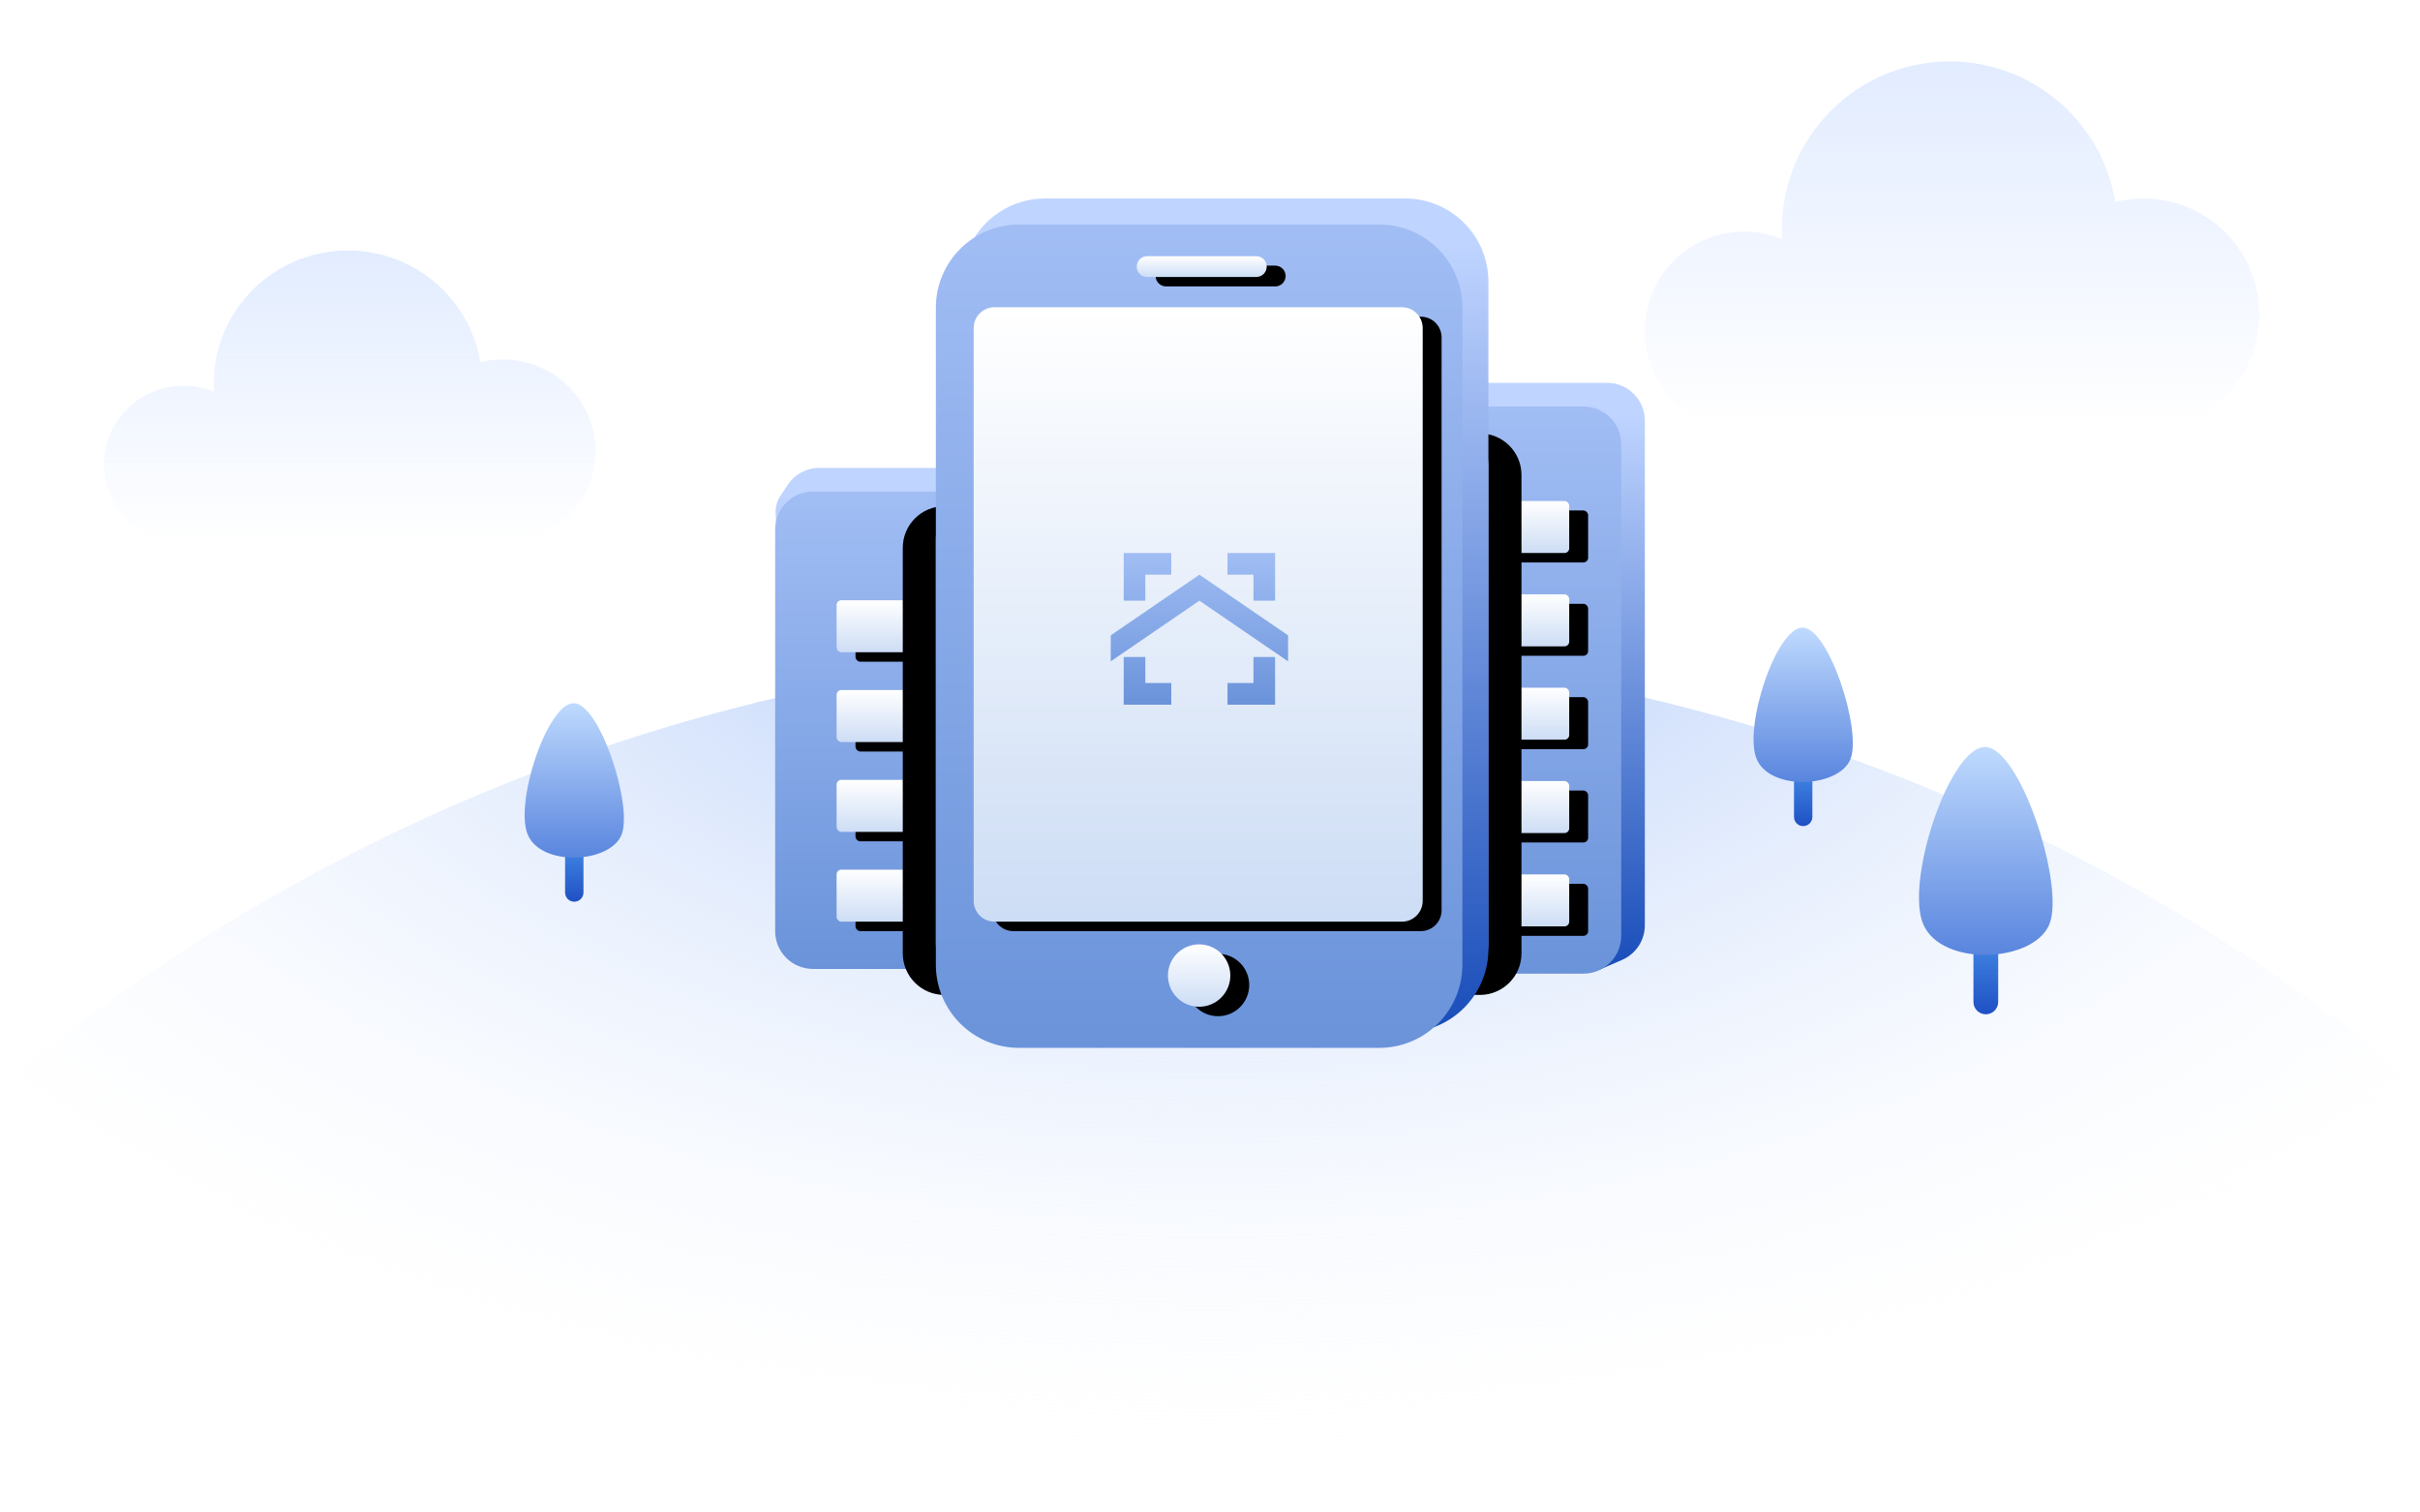 <?xml version="1.0" encoding="UTF-8"?>
<svg width="512px" height="320px" viewBox="0 0 512 320" version="1.1" xmlns="http://www.w3.org/2000/svg" xmlns:xlink="http://www.w3.org/1999/xlink">
    <title>空白页/无智能</title>
    <defs>
        <radialGradient cx="50%" cy="-13.751%" fx="50%" fy="-13.751%" r="119.117%" gradientTransform="translate(0.5,-0.138),scale(0.272,1),rotate(90),scale(1,1.744),translate(-0.5,0.138)" id="radialGradient-1">
            <stop stop-color="#A1C0F8" offset="0%"></stop>
            <stop stop-color="#FFFFFF" stop-opacity="0" offset="93.615%"></stop>
            <stop stop-color="#FFFFFF" stop-opacity="0" offset="100%"></stop>
        </radialGradient>
        <linearGradient x1="50%" y1="0%" x2="50%" y2="100%" id="linearGradient-2">
            <stop stop-color="#E2ECFF" offset="0%"></stop>
            <stop stop-color="#E2ECFF" stop-opacity="0" offset="100%"></stop>
        </linearGradient>
        <linearGradient x1="50%" y1="0%" x2="50%" y2="100%" id="linearGradient-3">
            <stop stop-color="#E2ECFF" offset="0%"></stop>
            <stop stop-color="#E2ECFF" stop-opacity="0" offset="100%"></stop>
        </linearGradient>
        <linearGradient x1="50%" y1="0%" x2="50%" y2="100%" id="linearGradient-4">
            <stop stop-color="#4288E4" offset="0%"></stop>
            <stop stop-color="#1F50C4" offset="100%"></stop>
        </linearGradient>
        <linearGradient x1="50%" y1="0%" x2="50%" y2="100%" id="linearGradient-5">
            <stop stop-color="#BFDAFE" offset="0%"></stop>
            <stop stop-color="#5380DC" offset="100%"></stop>
        </linearGradient>
        <linearGradient x1="50%" y1="0%" x2="50%" y2="100%" id="linearGradient-6">
            <stop stop-color="#4288E4" offset="0%"></stop>
            <stop stop-color="#1F50C4" offset="100%"></stop>
        </linearGradient>
        <linearGradient x1="50%" y1="0%" x2="50%" y2="100%" id="linearGradient-7">
            <stop stop-color="#BFDAFE" offset="0%"></stop>
            <stop stop-color="#5380DC" offset="100%"></stop>
        </linearGradient>
        <linearGradient x1="50%" y1="5.39%" x2="50%" y2="108.022%" id="linearGradient-8">
            <stop stop-color="#BFD4FF" offset="0%"></stop>
            <stop stop-color="#0A41B3" offset="100%"></stop>
        </linearGradient>
        <linearGradient x1="50%" y1="0%" x2="50%" y2="100%" id="linearGradient-9">
            <stop stop-color="#A1BDF4" offset="0%"></stop>
            <stop stop-color="#6A93DA" offset="100%"></stop>
        </linearGradient>
        <linearGradient x1="50%" y1="0%" x2="50%" y2="100%" id="linearGradient-10">
            <stop stop-color="#FFFFFF" offset="0%"></stop>
            <stop stop-color="#CDDDF5" offset="100%"></stop>
        </linearGradient>
        <rect id="path-11" x="13" y="28" width="16" height="11" rx="1"></rect>
        <filter x="-62.5%" y="-109.1%" width="275.0%" height="354.5%" filterUnits="objectBoundingBox" id="filter-12">
            <feOffset dx="4" dy="2" in="SourceAlpha" result="shadowOffsetOuter1"></feOffset>
            <feGaussianBlur stdDeviation="4" in="shadowOffsetOuter1" result="shadowBlurOuter1"></feGaussianBlur>
            <feColorMatrix values="0 0 0 0 0   0 0 0 0 0   0 0 0 0 0  0 0 0 0.1 0" type="matrix" in="shadowBlurOuter1"></feColorMatrix>
        </filter>
        <rect id="path-13" x="13" y="47" width="16" height="11" rx="1"></rect>
        <filter x="-62.5%" y="-109.1%" width="275.0%" height="354.5%" filterUnits="objectBoundingBox" id="filter-14">
            <feOffset dx="4" dy="2" in="SourceAlpha" result="shadowOffsetOuter1"></feOffset>
            <feGaussianBlur stdDeviation="4" in="shadowOffsetOuter1" result="shadowBlurOuter1"></feGaussianBlur>
            <feColorMatrix values="0 0 0 0 0   0 0 0 0 0   0 0 0 0 0  0 0 0 0.1 0" type="matrix" in="shadowBlurOuter1"></feColorMatrix>
        </filter>
        <rect id="path-15" x="13" y="66" width="16" height="11" rx="1"></rect>
        <filter x="-62.5%" y="-109.1%" width="275.0%" height="354.5%" filterUnits="objectBoundingBox" id="filter-16">
            <feOffset dx="4" dy="2" in="SourceAlpha" result="shadowOffsetOuter1"></feOffset>
            <feGaussianBlur stdDeviation="4" in="shadowOffsetOuter1" result="shadowBlurOuter1"></feGaussianBlur>
            <feColorMatrix values="0 0 0 0 0   0 0 0 0 0   0 0 0 0 0  0 0 0 0.1 0" type="matrix" in="shadowBlurOuter1"></feColorMatrix>
        </filter>
        <rect id="path-17" x="13" y="85" width="16" height="11" rx="1"></rect>
        <filter x="-62.5%" y="-109.1%" width="275.0%" height="354.5%" filterUnits="objectBoundingBox" id="filter-18">
            <feOffset dx="4" dy="2" in="SourceAlpha" result="shadowOffsetOuter1"></feOffset>
            <feGaussianBlur stdDeviation="4" in="shadowOffsetOuter1" result="shadowBlurOuter1"></feGaussianBlur>
            <feColorMatrix values="0 0 0 0 0   0 0 0 0 0   0 0 0 0 0  0 0 0 0.1 0" type="matrix" in="shadowBlurOuter1"></feColorMatrix>
        </filter>
        <linearGradient x1="50%" y1="5.39%" x2="50%" y2="108.022%" id="linearGradient-19">
            <stop stop-color="#BFD4FF" offset="0%"></stop>
            <stop stop-color="#0A41B3" offset="100%"></stop>
        </linearGradient>
        <linearGradient x1="50%" y1="0%" x2="50%" y2="100%" id="linearGradient-20">
            <stop stop-color="#A1BDF4" offset="0%"></stop>
            <stop stop-color="#6A93DA" offset="100%"></stop>
        </linearGradient>
        <linearGradient x1="50%" y1="0%" x2="50%" y2="100%" id="linearGradient-21">
            <stop stop-color="#FFFFFF" offset="0%"></stop>
            <stop stop-color="#CDDDF5" offset="100%"></stop>
        </linearGradient>
        <rect id="path-22" x="10" y="36" width="22" height="11" rx="1"></rect>
        <filter x="-45.5%" y="-109.1%" width="227.3%" height="354.5%" filterUnits="objectBoundingBox" id="filter-23">
            <feOffset dx="4" dy="2" in="SourceAlpha" result="shadowOffsetOuter1"></feOffset>
            <feGaussianBlur stdDeviation="4" in="shadowOffsetOuter1" result="shadowBlurOuter1"></feGaussianBlur>
            <feColorMatrix values="0 0 0 0 0   0 0 0 0 0   0 0 0 0 0  0 0 0 0.1 0" type="matrix" in="shadowBlurOuter1"></feColorMatrix>
        </filter>
        <rect id="path-24" x="10" y="53" width="22" height="11" rx="1"></rect>
        <filter x="-45.5%" y="-109.1%" width="227.3%" height="354.5%" filterUnits="objectBoundingBox" id="filter-25">
            <feOffset dx="4" dy="2" in="SourceAlpha" result="shadowOffsetOuter1"></feOffset>
            <feGaussianBlur stdDeviation="4" in="shadowOffsetOuter1" result="shadowBlurOuter1"></feGaussianBlur>
            <feColorMatrix values="0 0 0 0 0   0 0 0 0 0   0 0 0 0 0  0 0 0 0.1 0" type="matrix" in="shadowBlurOuter1"></feColorMatrix>
        </filter>
        <rect id="path-26" x="10" y="70" width="22" height="11" rx="1"></rect>
        <filter x="-45.5%" y="-109.1%" width="227.3%" height="354.5%" filterUnits="objectBoundingBox" id="filter-27">
            <feOffset dx="4" dy="2" in="SourceAlpha" result="shadowOffsetOuter1"></feOffset>
            <feGaussianBlur stdDeviation="4" in="shadowOffsetOuter1" result="shadowBlurOuter1"></feGaussianBlur>
            <feColorMatrix values="0 0 0 0 0   0 0 0 0 0   0 0 0 0 0  0 0 0 0.1 0" type="matrix" in="shadowBlurOuter1"></feColorMatrix>
        </filter>
        <rect id="path-28" x="10" y="87" width="22" height="11" rx="1"></rect>
        <filter x="-45.5%" y="-109.1%" width="227.3%" height="354.5%" filterUnits="objectBoundingBox" id="filter-29">
            <feOffset dx="4" dy="2" in="SourceAlpha" result="shadowOffsetOuter1"></feOffset>
            <feGaussianBlur stdDeviation="4" in="shadowOffsetOuter1" result="shadowBlurOuter1"></feGaussianBlur>
            <feColorMatrix values="0 0 0 0 0   0 0 0 0 0   0 0 0 0 0  0 0 0 0.1 0" type="matrix" in="shadowBlurOuter1"></feColorMatrix>
        </filter>
        <rect id="path-30" x="10" y="104" width="22" height="11" rx="1"></rect>
        <filter x="-45.5%" y="-109.1%" width="227.3%" height="354.5%" filterUnits="objectBoundingBox" id="filter-31">
            <feOffset dx="4" dy="2" in="SourceAlpha" result="shadowOffsetOuter1"></feOffset>
            <feGaussianBlur stdDeviation="4" in="shadowOffsetOuter1" result="shadowBlurOuter1"></feGaussianBlur>
            <feColorMatrix values="0 0 0 0 0   0 0 0 0 0   0 0 0 0 0  0 0 0 0.1 0" type="matrix" in="shadowBlurOuter1"></feColorMatrix>
        </filter>
        <linearGradient x1="50%" y1="0%" x2="50%" y2="100%" id="linearGradient-32">
            <stop stop-color="#FFFFFF" offset="0%"></stop>
            <stop stop-color="#CDDDF5" offset="100%"></stop>
        </linearGradient>
        <rect id="path-33" x="44" y="25" width="17" height="11" rx="1"></rect>
        <filter x="-58.8%" y="-109.1%" width="264.7%" height="354.5%" filterUnits="objectBoundingBox" id="filter-34">
            <feOffset dx="4" dy="2" in="SourceAlpha" result="shadowOffsetOuter1"></feOffset>
            <feGaussianBlur stdDeviation="4" in="shadowOffsetOuter1" result="shadowBlurOuter1"></feGaussianBlur>
            <feColorMatrix values="0 0 0 0 0   0 0 0 0 0   0 0 0 0 0  0 0 0 0.1 0" type="matrix" in="shadowBlurOuter1"></feColorMatrix>
        </filter>
        <rect id="path-35" x="44" y="44.75" width="17" height="11" rx="1"></rect>
        <filter x="-58.8%" y="-109.1%" width="264.7%" height="354.5%" filterUnits="objectBoundingBox" id="filter-36">
            <feOffset dx="4" dy="2" in="SourceAlpha" result="shadowOffsetOuter1"></feOffset>
            <feGaussianBlur stdDeviation="4" in="shadowOffsetOuter1" result="shadowBlurOuter1"></feGaussianBlur>
            <feColorMatrix values="0 0 0 0 0   0 0 0 0 0   0 0 0 0 0  0 0 0 0.1 0" type="matrix" in="shadowBlurOuter1"></feColorMatrix>
        </filter>
        <rect id="path-37" x="44" y="64.5" width="17" height="11" rx="1"></rect>
        <filter x="-58.8%" y="-109.1%" width="264.7%" height="354.5%" filterUnits="objectBoundingBox" id="filter-38">
            <feOffset dx="4" dy="2" in="SourceAlpha" result="shadowOffsetOuter1"></feOffset>
            <feGaussianBlur stdDeviation="4" in="shadowOffsetOuter1" result="shadowBlurOuter1"></feGaussianBlur>
            <feColorMatrix values="0 0 0 0 0   0 0 0 0 0   0 0 0 0 0  0 0 0 0.1 0" type="matrix" in="shadowBlurOuter1"></feColorMatrix>
        </filter>
        <rect id="path-39" x="44" y="84.25" width="17" height="11" rx="1"></rect>
        <filter x="-58.8%" y="-109.1%" width="264.7%" height="354.5%" filterUnits="objectBoundingBox" id="filter-40">
            <feOffset dx="4" dy="2" in="SourceAlpha" result="shadowOffsetOuter1"></feOffset>
            <feGaussianBlur stdDeviation="4" in="shadowOffsetOuter1" result="shadowBlurOuter1"></feGaussianBlur>
            <feColorMatrix values="0 0 0 0 0   0 0 0 0 0   0 0 0 0 0  0 0 0 0.1 0" type="matrix" in="shadowBlurOuter1"></feColorMatrix>
        </filter>
        <rect id="path-41" x="44" y="104" width="17" height="11" rx="1"></rect>
        <filter x="-58.8%" y="-109.1%" width="264.7%" height="354.5%" filterUnits="objectBoundingBox" id="filter-42">
            <feOffset dx="4" dy="2" in="SourceAlpha" result="shadowOffsetOuter1"></feOffset>
            <feGaussianBlur stdDeviation="4" in="shadowOffsetOuter1" result="shadowBlurOuter1"></feGaussianBlur>
            <feColorMatrix values="0 0 0 0 0   0 0 0 0 0   0 0 0 0 0  0 0 0 0.1 0" type="matrix" in="shadowBlurOuter1"></feColorMatrix>
        </filter>
        <linearGradient x1="50%" y1="0%" x2="50%" y2="100%" id="linearGradient-43">
            <stop stop-color="#A1BDF4" offset="0%"></stop>
            <stop stop-color="#6A93DA" offset="100%"></stop>
        </linearGradient>
        <path d="M27.8,47.7 L108.1,47.7 C112.96,47.7 116.9,51.64 116.9,56.5 L116.9,157.7 C116.9,162.56 112.96,166.5 108.1,166.5 L27.8,166.5 C22.94,166.5 19,162.56 19,157.7 L19,56.5 C19,51.64 22.94,47.7 27.8,47.7 Z" id="path-44"></path>
        <filter x="-30.1%" y="-29.0%" width="174.6%" height="161.4%" filterUnits="objectBoundingBox" id="filter-45">
            <feOffset dx="7" dy="2" in="SourceAlpha" result="shadowOffsetOuter1"></feOffset>
            <feGaussianBlur stdDeviation="11" in="shadowOffsetOuter1" result="shadowBlurOuter1"></feGaussianBlur>
            <feColorMatrix values="0 0 0 0 0   0 0 0 0 0   0 0 0 0 0  0 0 0 0.2 0" type="matrix" in="shadowBlurOuter1"></feColorMatrix>
        </filter>
        <linearGradient x1="50%" y1="0%" x2="50%" y2="100%" id="linearGradient-46">
            <stop stop-color="#A1BDF4" offset="0%"></stop>
            <stop stop-color="#6A93DA" offset="100%"></stop>
        </linearGradient>
        <path d="M8.8,63.1 L89.1,63.1 C93.96,63.1 97.9,67.04 97.9,71.9 L97.9,157.7 C97.9,162.56 93.96,166.5 89.1,166.5 L8.8,166.5 C3.94,166.5 -1.87698634e-13,162.56 -1.84741111e-13,157.7 L-1.84741111e-13,71.9 C-1.85336303e-13,67.04 3.94,63.1 8.8,63.1 Z" id="path-47"></path>
        <filter x="-44.4%" y="-33.4%" width="174.6%" height="170.6%" filterUnits="objectBoundingBox" id="filter-48">
            <feOffset dx="-7" dy="2" in="SourceAlpha" result="shadowOffsetOuter1"></feOffset>
            <feGaussianBlur stdDeviation="11" in="shadowOffsetOuter1" result="shadowBlurOuter1"></feGaussianBlur>
            <feColorMatrix values="0 0 0 0 0   0 0 0 0 0   0 0 0 0 0  0 0 0 0.2 0" type="matrix" in="shadowBlurOuter1"></feColorMatrix>
        </filter>
        <linearGradient x1="50%" y1="5.39%" x2="50%" y2="108.022%" id="linearGradient-49">
            <stop stop-color="#BFD4FF" offset="0%"></stop>
            <stop stop-color="#0A41B3" offset="100%"></stop>
        </linearGradient>
        <linearGradient x1="50%" y1="0%" x2="50%" y2="100%" id="linearGradient-50">
            <stop stop-color="#A1BDF4" offset="0%"></stop>
            <stop stop-color="#6A93DA" offset="100%"></stop>
        </linearGradient>
        <linearGradient x1="50%" y1="0%" x2="50%" y2="100%" id="linearGradient-51">
            <stop stop-color="#FFFFFF" offset="0%"></stop>
            <stop stop-color="#CDDDF5" offset="100%"></stop>
        </linearGradient>
        <path d="M12.4,23 L98.6,23 C101.03,23 103,24.97 103,27.4 L103,148.6 C103,151.03 101.03,153 98.6,153 L12.4,153 C9.97,153 8,151.03 8,148.6 L8,27.4 C8,24.97 9.97,23 12.4,23 Z" id="path-52"></path>
        <filter x="-13.7%" y="-11.5%" width="135.8%" height="126.2%" filterUnits="objectBoundingBox" id="filter-53">
            <feOffset dx="4" dy="2" in="SourceAlpha" result="shadowOffsetOuter1"></feOffset>
            <feGaussianBlur stdDeviation="5" in="shadowOffsetOuter1" result="shadowBlurOuter1"></feGaussianBlur>
            <feColorMatrix values="0 0 0 0 0   0 0 0 0 0   0 0 0 0 0  0 0 0 0.1 0" type="matrix" in="shadowBlurOuter1"></feColorMatrix>
        </filter>
        <linearGradient x1="50%" y1="0%" x2="50%" y2="100%" id="linearGradient-54">
            <stop stop-color="#A1BDF4" offset="0%"></stop>
            <stop stop-color="#6A93DA" offset="100%"></stop>
        </linearGradient>
        <linearGradient x1="50%" y1="0%" x2="50%" y2="100%" id="linearGradient-55">
            <stop stop-color="#FFFFFF" offset="0%"></stop>
            <stop stop-color="#CDDDF5" offset="100%"></stop>
        </linearGradient>
        <circle id="path-56" cx="55.7" cy="164.4" r="6.6"></circle>
        <filter x="-98.5%" y="-113.6%" width="357.6%" height="357.6%" filterUnits="objectBoundingBox" id="filter-57">
            <feOffset dx="4" dy="2" in="SourceAlpha" result="shadowOffsetOuter1"></feOffset>
            <feGaussianBlur stdDeviation="5" in="shadowOffsetOuter1" result="shadowBlurOuter1"></feGaussianBlur>
            <feColorMatrix values="0 0 0 0 0   0 0 0 0 0   0 0 0 0 0  0 0 0 0.1 0" type="matrix" in="shadowBlurOuter1"></feColorMatrix>
        </filter>
        <linearGradient x1="50%" y1="0%" x2="50%" y2="100%" id="linearGradient-58">
            <stop stop-color="#FFFFFF" offset="0%"></stop>
            <stop stop-color="#CDDDF5" offset="100%"></stop>
        </linearGradient>
        <path d="M44.7,12.2 L67.8,12.2 C69.015,12.2 70,13.185 70,14.4 C70,15.615 69.015,16.6 67.8,16.6 L44.7,16.6 C43.485,16.6 42.5,15.615 42.5,14.4 C42.5,13.185 43.485,12.2 44.7,12.2 Z" id="path-59"></path>
        <filter x="-47.3%" y="-340.9%" width="223.6%" height="872.7%" filterUnits="objectBoundingBox" id="filter-60">
            <feOffset dx="4" dy="2" in="SourceAlpha" result="shadowOffsetOuter1"></feOffset>
            <feGaussianBlur stdDeviation="5" in="shadowOffsetOuter1" result="shadowBlurOuter1"></feGaussianBlur>
            <feColorMatrix values="0 0 0 0 0   0 0 0 0 0   0 0 0 0 0  0 0 0 0.1 0" type="matrix" in="shadowBlurOuter1"></feColorMatrix>
        </filter>
    </defs>
    <g id="空白页/无智能" stroke="none" stroke-width="1" fill="none" fill-rule="evenodd">
        <g id="空白页/无数据">
            <path d="M256.202,137 C397.125,137 521.027,209.875 592.279,319.996 L-79.875,319.996 C-8.624,209.875 115.279,137 256.202,137 Z" id="形状结合" fill="url(#radialGradient-1)"></path>
            <g id="cloud" transform="translate(22, 13)">
                <path d="M343,78 L343,77.62 C333.315,75.752 326,67.23 326,57 C326,45.402 335.402,36 347,36 C349.857,36 352.58,36.57 355.062,37.603 C355.021,36.908 355,36.206 355,35.5 C355,15.894 370.894,0 390.5,0 C408.142,0 422.779,12.869 425.534,29.733 C427.443,29.254 429.442,29 431.5,29 C445.031,29 456,39.969 456,53.5 C456,65.842 446.874,76.053 435.001,77.752 L435,78 L343,78 Z" id="形状结合" fill="url(#linearGradient-2)"></path>
                <path d="M13.6,102 L13.601,101.698 C5.852,100.213 0,93.44 0,85.308 C0,76.089 7.522,68.615 16.8,68.615 C19.086,68.615 21.265,69.069 23.251,69.89 C23.217,69.337 23.2,68.779 23.2,68.218 C23.2,52.634 35.915,40 51.6,40 C65.714,40 77.423,50.23 79.627,63.634 C81.155,63.253 82.754,63.051 84.4,63.051 C95.225,63.051 104,71.77 104,82.526 C104,92.336 96.699,100.453 87.2,101.803 L87.2,102 L13.6,102 Z" id="形状结合备份" fill="url(#linearGradient-3)"></path>
            </g>
            <g id="编组" transform="translate(78, 131)">
                <g id="tree" transform="translate(33, 17)">
                    <path d="M10.5,31.111 C11.574,31.111 12.444,31.982 12.444,33.056 L12.444,40.833 C12.444,41.907 11.574,42.778 10.5,42.778 C9.426,42.778 8.556,41.907 8.556,40.833 L8.556,33.056 C8.556,31.982 9.426,31.111 10.5,31.111 Z" id="矩形" fill="url(#linearGradient-4)"></path>
                    <path d="M10.364,0.778 C15.94,0.778 23.024,22.76 20.459,28.713 C17.893,34.665 3.693,35.369 0.709,28.713 C-2.276,22.056 4.787,0.778 10.364,0.778 Z" id="矩形" fill="url(#linearGradient-5)"></path>
                </g>
                <g id="tree" transform="translate(293, 1)">
                    <path d="M10.5,31.111 C11.574,31.111 12.444,31.982 12.444,33.056 L12.444,40.833 C12.444,41.907 11.574,42.778 10.5,42.778 C9.426,42.778 8.556,41.907 8.556,40.833 L8.556,33.056 C8.556,31.982 9.426,31.111 10.5,31.111 Z" id="矩形" fill="url(#linearGradient-4)"></path>
                    <path d="M10.364,0.778 C15.94,0.778 23.024,22.76 20.459,28.713 C17.893,34.665 3.693,35.369 0.709,28.713 C-2.276,22.056 4.787,0.778 10.364,0.778 Z" id="矩形" fill="url(#linearGradient-5)"></path>
                </g>
                <g id="tree" transform="translate(328, 26)">
                    <path d="M14.137,41.889 C15.583,41.889 16.756,43.061 16.756,44.507 L16.756,54.979 C16.756,56.425 15.583,57.597 14.137,57.597 C12.692,57.597 11.519,56.425 11.519,54.979 L11.519,44.507 C11.519,43.061 12.692,41.889 14.137,41.889 Z" id="矩形" fill="url(#linearGradient-6)"></path>
                    <path d="M13.954,1.047 C21.463,1.047 31,30.645 27.546,38.659 C24.092,46.674 4.973,47.622 0.954,38.659 C-3.065,29.697 6.445,1.047 13.954,1.047 Z" id="矩形" fill="url(#linearGradient-7)"></path>
                </g>
            </g>
            <g id="编组-2" transform="translate(164, 42)">
                <g id="编组-6" transform="translate(0, 57)">
                    <path d="M9.318,0 L69,0 C73.418,-8.11624501e-16 77,3.582 77,8 L77,97.119 C77,99.57 75.877,101.885 73.952,103.402 L72.492,104.552 C71.311,105.483 69.823,105.937 68.323,105.822 L12.005,101.534 C7.998,101.228 4.839,97.997 4.624,93.984 L0.105,9.584 C0.037,8.306 0.379,7.04 1.081,5.97 L2.63,3.61 C4.109,1.357 6.623,2.27141519e-15 9.318,0 Z" id="矩形" fill="url(#linearGradient-8)"></path>
                    <path d="M8,5 L64,5 C68.418,5 72,8.582 72,13 L72,98 C72,102.418 68.418,106 64,106 L8,106 C3.582,106 5.41083001e-16,102.418 0,98 L0,13 C-5.41083001e-16,8.582 3.582,5 8,5 Z" id="矩形" fill="url(#linearGradient-9)"></path>
                    <g id="矩形备份-8">
                        <use fill="black" fill-opacity="1" filter="url(#filter-12)" xlink:href="#path-11"></use>
                        <use fill="url(#linearGradient-10)" fill-rule="evenodd" xlink:href="#path-11"></use>
                    </g>
                    <g id="矩形备份-10">
                        <use fill="black" fill-opacity="1" filter="url(#filter-14)" xlink:href="#path-13"></use>
                        <use fill="url(#linearGradient-10)" fill-rule="evenodd" xlink:href="#path-13"></use>
                    </g>
                    <g id="矩形备份-12">
                        <use fill="black" fill-opacity="1" filter="url(#filter-16)" xlink:href="#path-15"></use>
                        <use fill="url(#linearGradient-10)" fill-rule="evenodd" xlink:href="#path-15"></use>
                    </g>
                    <g id="矩形备份-14">
                        <use fill="black" fill-opacity="1" filter="url(#filter-18)" xlink:href="#path-17"></use>
                        <use fill="url(#linearGradient-10)" fill-rule="evenodd" xlink:href="#path-17"></use>
                    </g>
                </g>
                <g id="编组-6" transform="translate(107, 39)">
                    <path d="M8.613,0 L69,0 C73.418,-8.11624501e-16 77,3.582 77,8 L77,114.751 C77,117.938 75.108,120.821 72.185,122.09 L67.705,124.034 C66.812,124.422 65.837,124.586 64.866,124.513 L12.081,120.534 C8.041,120.229 4.867,116.953 4.69,112.906 L0.106,8.088 C0.038,6.539 0.573,5.023 1.599,3.859 L2.611,2.71 C4.13,0.987 6.316,-4.66257466e-16 8.613,0 Z" id="矩形" fill="url(#linearGradient-19)"></path>
                    <path d="M8,5 L64,5 C68.418,5 72,8.582 72,13 L72,117 C72,121.418 68.418,125 64,125 L8,125 C3.582,125 5.41083001e-16,121.418 0,117 L0,13 C-5.41083001e-16,8.582 3.582,5 8,5 Z" id="矩形" fill="url(#linearGradient-20)"></path>
                    <g id="矩形">
                        <use fill="black" fill-opacity="1" filter="url(#filter-23)" xlink:href="#path-22"></use>
                        <use fill="url(#linearGradient-21)" fill-rule="evenodd" xlink:href="#path-22"></use>
                    </g>
                    <g id="矩形备份-8">
                        <use fill="black" fill-opacity="1" filter="url(#filter-25)" xlink:href="#path-24"></use>
                        <use fill="url(#linearGradient-21)" fill-rule="evenodd" xlink:href="#path-24"></use>
                    </g>
                    <g id="矩形备份-10">
                        <use fill="black" fill-opacity="1" filter="url(#filter-27)" xlink:href="#path-26"></use>
                        <use fill="url(#linearGradient-21)" fill-rule="evenodd" xlink:href="#path-26"></use>
                    </g>
                    <g id="矩形备份-12">
                        <use fill="black" fill-opacity="1" filter="url(#filter-29)" xlink:href="#path-28"></use>
                        <use fill="url(#linearGradient-21)" fill-rule="evenodd" xlink:href="#path-28"></use>
                    </g>
                    <g id="矩形备份-14">
                        <use fill="black" fill-opacity="1" filter="url(#filter-31)" xlink:href="#path-30"></use>
                        <use fill="url(#linearGradient-21)" fill-rule="evenodd" xlink:href="#path-30"></use>
                    </g>
                    <g id="矩形备份-7">
                        <use fill="black" fill-opacity="1" filter="url(#filter-34)" xlink:href="#path-33"></use>
                        <use fill="url(#linearGradient-32)" fill-rule="evenodd" xlink:href="#path-33"></use>
                    </g>
                    <g id="矩形备份-16">
                        <use fill="black" fill-opacity="1" filter="url(#filter-36)" xlink:href="#path-35"></use>
                        <use fill="url(#linearGradient-32)" fill-rule="evenodd" xlink:href="#path-35"></use>
                    </g>
                    <g id="矩形备份-11">
                        <use fill="black" fill-opacity="1" filter="url(#filter-38)" xlink:href="#path-37"></use>
                        <use fill="url(#linearGradient-32)" fill-rule="evenodd" xlink:href="#path-37"></use>
                    </g>
                    <g id="矩形备份-13">
                        <use fill="black" fill-opacity="1" filter="url(#filter-40)" xlink:href="#path-39"></use>
                        <use fill="url(#linearGradient-32)" fill-rule="evenodd" xlink:href="#path-39"></use>
                    </g>
                    <g id="矩形备份-15">
                        <use fill="black" fill-opacity="1" filter="url(#filter-42)" xlink:href="#path-41"></use>
                        <use fill="url(#linearGradient-32)" fill-rule="evenodd" xlink:href="#path-41"></use>
                    </g>
                </g>
                <g id="编组-5" transform="translate(34, 0)">
                    <g id="矩形">
                        <use fill="black" fill-opacity="1" filter="url(#filter-45)" xlink:href="#path-44"></use>
                        <use fill="url(#linearGradient-43)" fill-rule="evenodd" xlink:href="#path-44"></use>
                    </g>
                    <g id="矩形">
                        <use fill="black" fill-opacity="1" filter="url(#filter-48)" xlink:href="#path-47"></use>
                        <use fill="url(#linearGradient-46)" fill-rule="evenodd" xlink:href="#path-47"></use>
                    </g>
                    <path d="M23.1,0 L99.3,0 C109.02,-1.7855739e-15 116.9,7.88 116.9,17.6 L116.9,158.8 C116.9,168.52 109.02,176.4 99.3,176.4 L23.1,176.4 C13.38,176.4 5.5,168.52 5.5,158.8 L5.5,17.6 C5.5,7.88 13.38,5.33828758e-15 23.1,0 Z" id="矩形" fill="url(#linearGradient-49)"></path>
                    <path d="M17.6,5.5 L93.8,5.5 C103.52,5.5 111.4,13.38 111.4,23.1 L111.4,162.1 C111.4,171.82 103.52,179.7 93.8,179.7 L17.6,179.7 C7.88,179.7 1.8456947e-14,171.82 0,162.1 L0,23.1 C-1.1903826e-15,13.38 7.88,5.5 17.6,5.5 Z" id="矩形" fill="url(#linearGradient-50)"></path>
                    <g id="矩形">
                        <use fill="black" fill-opacity="1" filter="url(#filter-53)" xlink:href="#path-52"></use>
                        <use fill="url(#linearGradient-51)" fill-rule="evenodd" xlink:href="#path-52"></use>
                    </g>
                    <g id="编组-3" transform="translate(37, 75)" fill="url(#linearGradient-54)">
                        <path d="M7.318,22.006 L7.318,27.508 L12.809,27.508 L12.809,32.093 L2.743,32.093 L2.743,22.006 L7.318,22.006 Z M34.771,22.006 L34.771,32.093 L24.705,32.093 L24.705,27.508 L30.196,27.508 L30.196,22.006 L34.771,22.006 Z M18.757,4.585 L37.517,17.422 L37.517,22.923 L18.757,10.086 L-0.002,22.923 L-0.002,17.422 L18.757,4.585 Z M34.771,3.19676387e-13 L34.771,10.086 L30.196,10.086 L30.196,4.585 L24.705,4.585 L24.705,3.19676387e-13 L34.771,3.19676387e-13 Z M12.809,3.19676387e-13 L12.809,4.585 L7.318,4.585 L7.318,10.086 L2.743,10.086 L2.743,3.19676387e-13 L12.809,3.19676387e-13 Z" id="形状结合"></path>
                    </g>
                    <g id="椭圆形">
                        <use fill="black" fill-opacity="1" filter="url(#filter-57)" xlink:href="#path-56"></use>
                        <use fill="url(#linearGradient-55)" fill-rule="evenodd" xlink:href="#path-56"></use>
                    </g>
                    <g id="矩形">
                        <use fill="black" fill-opacity="1" filter="url(#filter-60)" xlink:href="#path-59"></use>
                        <use fill="url(#linearGradient-58)" fill-rule="evenodd" xlink:href="#path-59"></use>
                    </g>
                </g>
            </g>
        </g>
    </g>
</svg>
